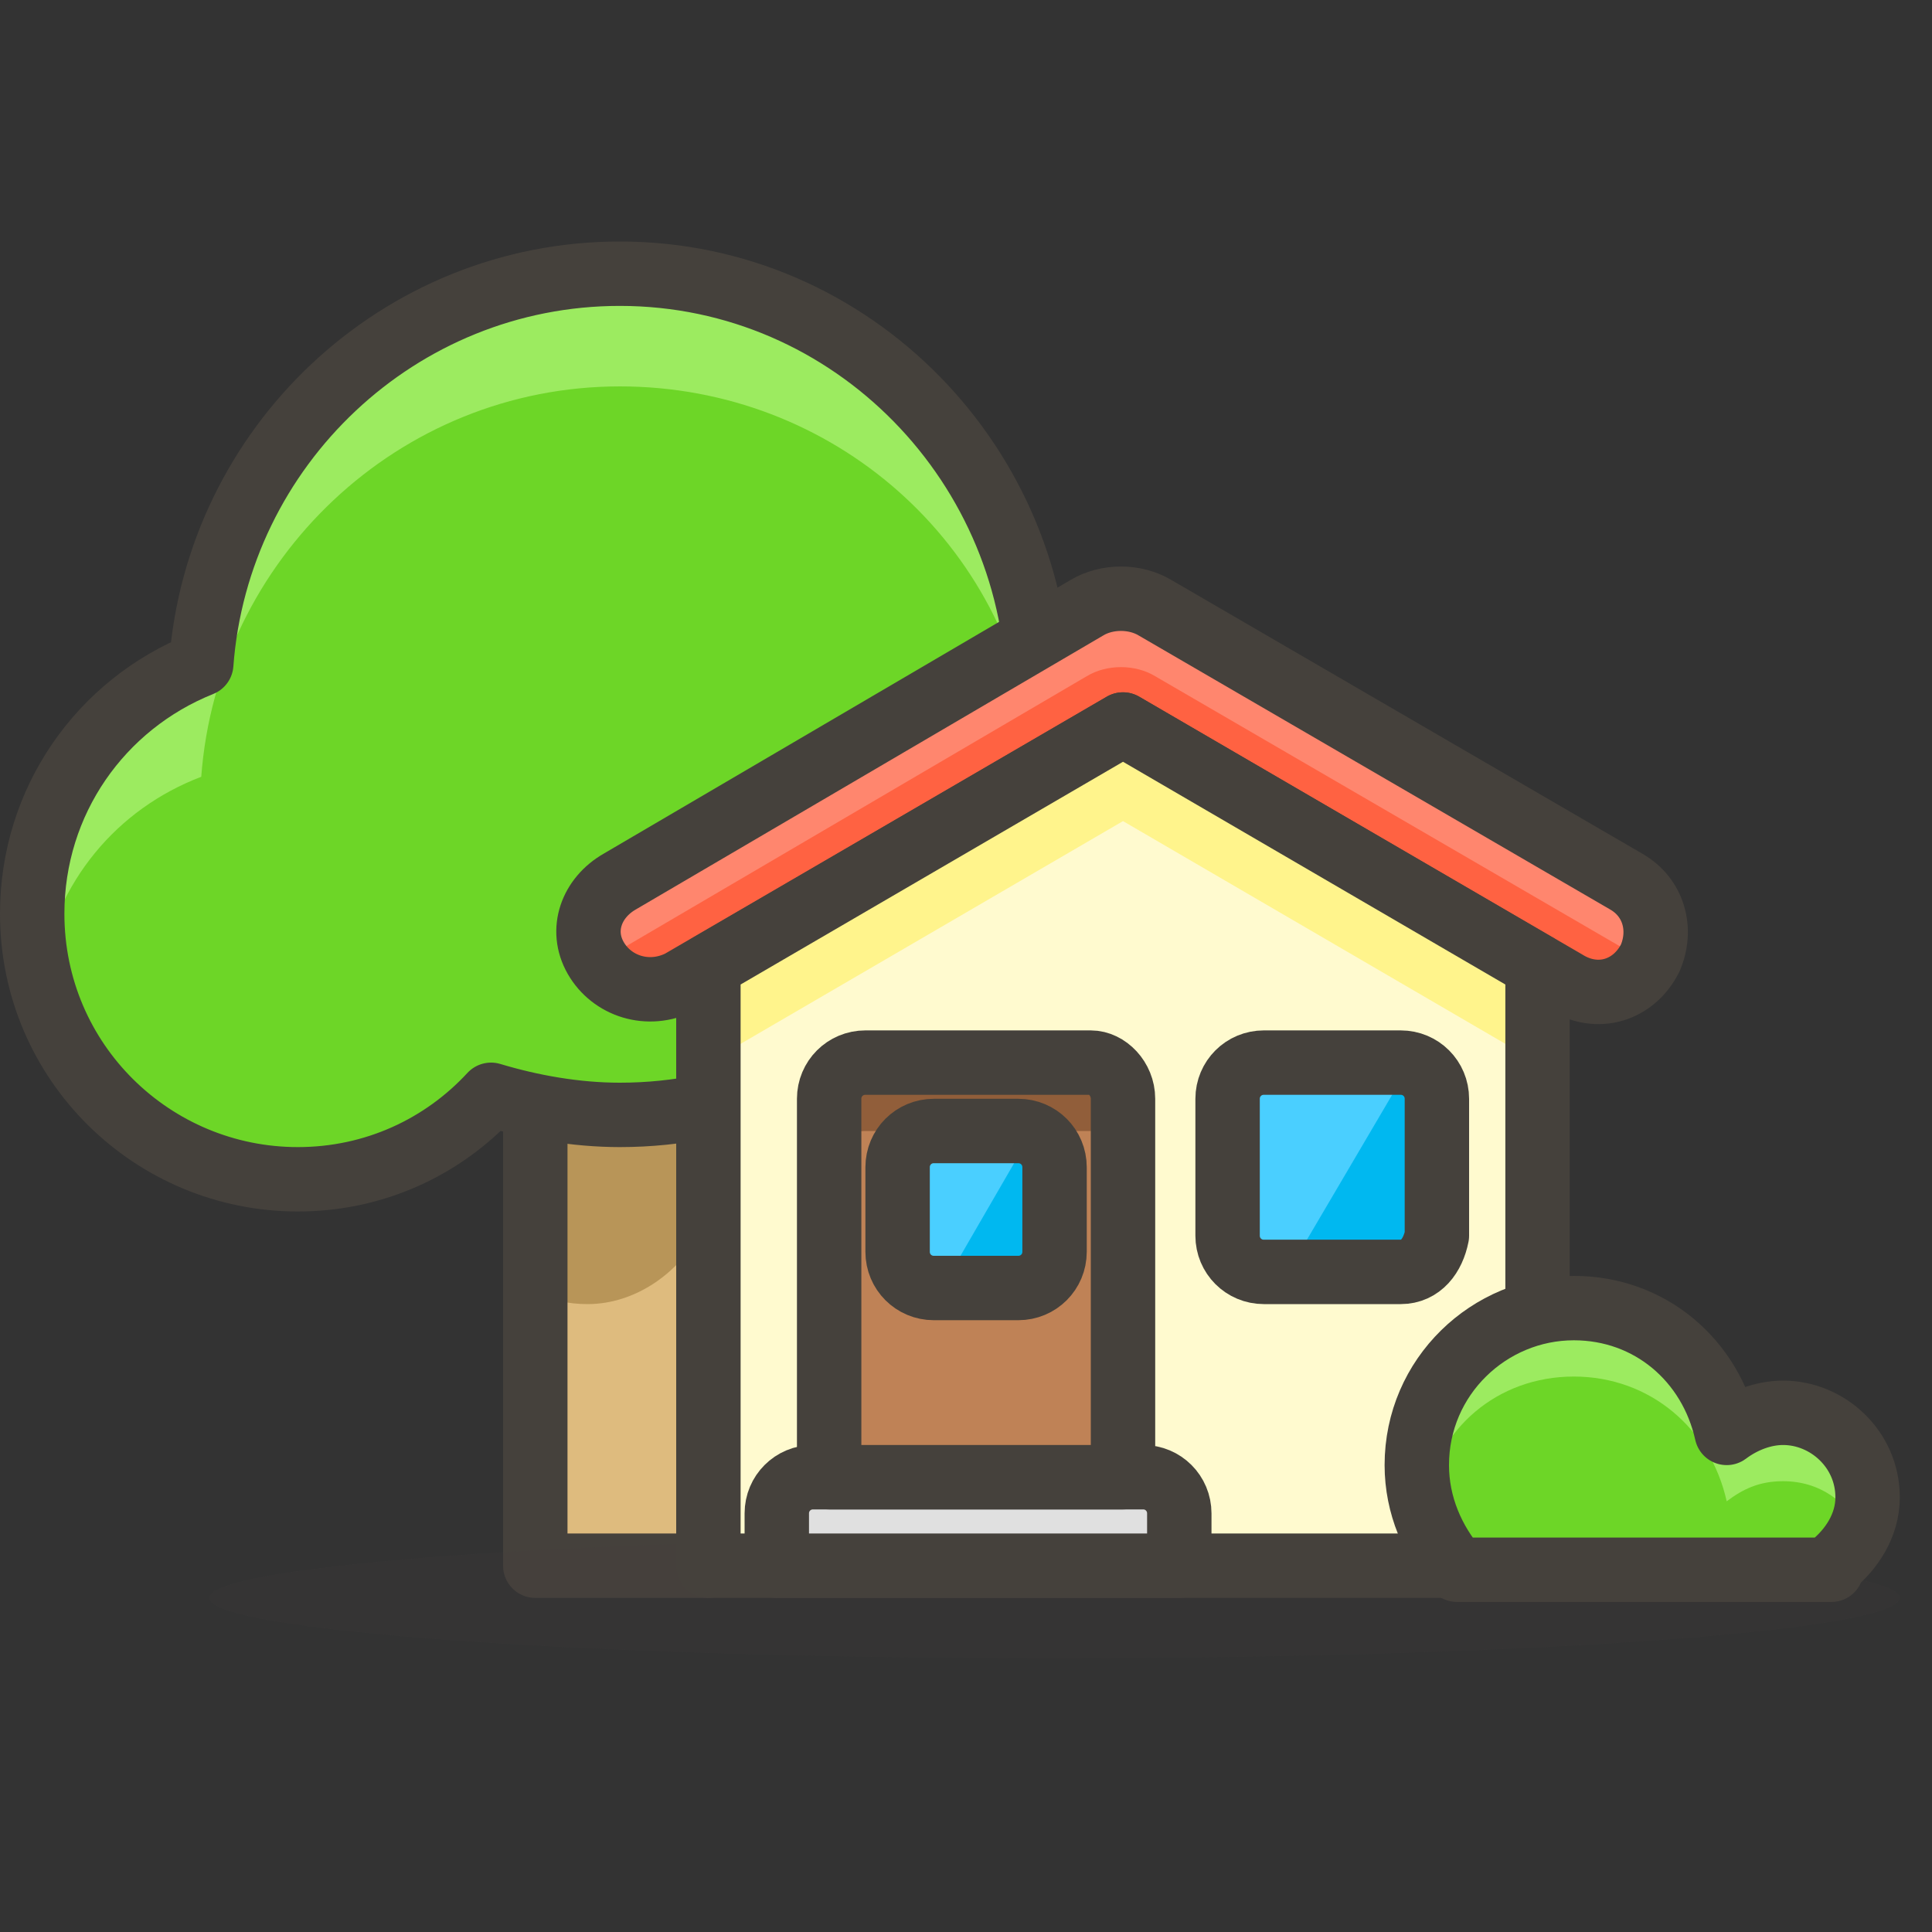 <svg width="30" height="30" viewBox="0 0 30 30" fill="none" xmlns="http://www.w3.org/2000/svg">
<rect x="0" y="0" width="30" height="30" fill="#333333" stroke="none"/>
<path d="M8.312 10.375H11V24.312H8.312V10.375Z" fill="#DEBB7E"/>
<path d="M8.312 20.062C8.562 20.188 8.812 20.25 9.125 20.25C9.875 20.25 10.562 19.75 10.875 19.125C10.938 19.125 11 19.125 11 19.188V10.375H8.312V20.062Z" fill="#B89558"/>
<path d="M8.312 10.375H11V24.312H8.312V10.375Z" stroke="#45413C" stroke-miterlimit="10" stroke-linecap="round" stroke-linejoin="round"/>
<path d="M9.625 4.25C6.188 4.25 3.375 6.938 3.125 10.312C1.562 10.938 0.5 12.438 0.5 14.188C0.5 16.5 2.375 18.312 4.625 18.312C5.812 18.312 6.875 17.812 7.625 17C8.25 17.188 8.938 17.312 9.625 17.312C13.25 17.312 16.125 14.375 16.125 10.812C16.125 7.25 13.25 4.25 9.625 4.25Z" fill="#6DD627"/>
<path d="M3.125 12.062C3.375 8.688 6.188 6 9.625 6C12.938 6 15.688 8.438 16.062 11.688C16.125 11.375 16.125 11.125 16.125 10.812C16.125 7.188 13.188 4.312 9.625 4.312C6.188 4.312 3.375 7 3.125 10.375C1.562 11 0.5 12.5 0.5 14.25C0.5 14.562 0.562 14.875 0.625 15.125C0.875 13.688 1.812 12.562 3.125 12.062Z" fill="#9CEB60"/>
<path d="M9.625 4.25C6.188 4.25 3.375 6.938 3.125 10.312C1.562 10.938 0.5 12.438 0.5 14.188C0.5 16.5 2.375 18.312 4.625 18.312C5.812 18.312 6.875 17.812 7.625 17C8.25 17.188 8.938 17.312 9.625 17.312C13.25 17.312 16.125 14.375 16.125 10.812C16.125 7.25 13.25 4.25 9.625 4.25Z" stroke="#45413C" stroke-miterlimit="10" stroke-linecap="round" stroke-linejoin="round"/>
<path d="M9.625 13.688L16.875 9.438C17.187 9.25 17.625 9.25 17.937 9.438L25.25 13.688C25.687 13.938 25.812 14.438 25.625 14.875C25.375 15.375 24.812 15.562 24.312 15.25L17.437 11.25L10.562 15.25C10.062 15.5 9.5 15.312 9.25 14.875C9 14.438 9.187 13.938 9.625 13.688Z" fill="#FF6242"/>
<path d="M9.312 15C9.375 14.875 9.5 14.812 9.625 14.75L16.875 10.5C17.187 10.312 17.625 10.312 17.937 10.5L25.25 14.75C25.375 14.812 25.5 14.938 25.562 15C25.562 14.938 25.625 14.938 25.625 14.875C25.812 14.438 25.687 13.938 25.25 13.688L17.937 9.438C17.625 9.25 17.187 9.25 16.875 9.438L9.562 13.688C9.125 13.938 9 14.438 9.187 14.875C9.25 14.938 9.25 15 9.312 15Z" fill="#FF866E"/>
<path d="M9.625 13.688L16.875 9.438C17.187 9.25 17.625 9.25 17.937 9.438L25.25 13.688C25.687 13.938 25.812 14.438 25.625 14.875C25.375 15.375 24.812 15.562 24.312 15.25L17.437 11.25L10.562 15.25C10.062 15.5 9.5 15.312 9.25 14.875C9 14.438 9.187 13.938 9.625 13.688Z" stroke="#45413C" stroke-miterlimit="10" stroke-linecap="round" stroke-linejoin="round"/>
<path opacity="0.15" d="M16.375 25.75C23.624 25.75 29.5 25.33 29.5 24.812C29.5 24.295 23.624 23.875 16.375 23.875C9.126 23.875 3.25 24.295 3.25 24.812C3.25 25.33 9.126 25.75 16.375 25.75Z" fill="#45413C"/>
<path d="M23.875 24.312H11V15L17.438 11.25L23.875 15V24.312Z" fill="#FFFACF"/>
<path d="M17.438 11.25L11 15V16.5L17.438 12.75L23.875 16.5V15L17.438 11.25Z" fill="#FFF48C"/>
<path d="M23.875 24.312H11V15L17.438 11.25L23.875 15V24.312Z" stroke="#45413C" stroke-miterlimit="10" stroke-linecap="round" stroke-linejoin="round"/>
<path d="M18.25 24.312H12.062V23.5C12.062 23.188 12.312 22.938 12.625 22.938H17.75C18.062 22.938 18.312 23.188 18.312 23.5V24.312H18.25Z" fill="#E0E0E0" stroke="#45413C" stroke-miterlimit="10" stroke-linecap="round" stroke-linejoin="round"/>
<path d="M16.938 16.5H13.438C13.125 16.5 12.875 16.75 12.875 17.062V22.938H17.438V17.062C17.438 16.75 17.188 16.5 16.938 16.5Z" fill="#BF8256"/>
<path d="M16.938 16.5H13.438C13.125 16.5 12.875 16.75 12.875 17.062V18.125C12.875 17.812 13.125 17.562 13.438 17.562H16.938C17.25 17.562 17.5 17.812 17.5 18.125V17.062C17.438 16.75 17.188 16.5 16.938 16.5Z" fill="#915E3A"/>
<path d="M16.938 16.5H13.438C13.125 16.5 12.875 16.75 12.875 17.062V22.938H17.438V17.062C17.438 16.75 17.188 16.5 16.938 16.5Z" stroke="#45413C" stroke-miterlimit="10" stroke-linecap="round" stroke-linejoin="round"/>
<path d="M21.75 19.75H19.625C19.312 19.75 19.062 19.5 19.062 19.188V17.062C19.062 16.75 19.312 16.5 19.625 16.5H21.75C22.062 16.5 22.312 16.75 22.312 17.062V19.188C22.25 19.5 22.062 19.75 21.75 19.75Z" fill="#00B8F0"/>
<path d="M21.75 16.5H19.625C19.312 16.5 19.062 16.75 19.062 17.062V19.188C19.062 19.5 19.312 19.75 19.625 19.75H20L21.875 16.562C21.812 16.562 21.75 16.5 21.75 16.5Z" fill="#4ACFFF"/>
<path d="M15.812 20H14.5C14.188 20 13.938 19.75 13.938 19.438V18.125C13.938 17.812 14.188 17.562 14.5 17.562H15.812C16.125 17.562 16.375 17.812 16.375 18.125V19.438C16.375 19.75 16.125 20 15.812 20Z" fill="#00B8F0"/>
<path d="M15.812 17.562H14.5C14.188 17.562 13.938 17.812 13.938 18.125V19.438C13.938 19.75 14.188 20 14.5 20H14.625L16 17.625C15.938 17.625 15.875 17.562 15.812 17.562Z" fill="#4ACFFF"/>
<path d="M21.75 19.75H19.625C19.312 19.75 19.062 19.5 19.062 19.188V17.062C19.062 16.75 19.312 16.5 19.625 16.5H21.75C22.062 16.5 22.312 16.75 22.312 17.062V19.188C22.25 19.5 22.062 19.75 21.75 19.75Z" stroke="#45413C" stroke-miterlimit="10" stroke-linecap="round" stroke-linejoin="round"/>
<path d="M15.812 20H14.5C14.188 20 13.938 19.75 13.938 19.438V18.125C13.938 17.812 14.188 17.562 14.5 17.562H15.812C16.125 17.562 16.375 17.812 16.375 18.125V19.438C16.375 19.75 16.125 20 15.812 20Z" stroke="#45413C" stroke-miterlimit="10" stroke-linecap="round" stroke-linejoin="round"/>
<path d="M28.438 24.312C28.75 24.062 29 23.688 29 23.25C29 22.5 28.375 21.938 27.688 21.938C27.375 21.938 27.062 22.062 26.812 22.25C26.562 21.125 25.625 20.312 24.438 20.312C23.125 20.312 22 21.375 22 22.75C22 23.375 22.25 23.938 22.625 24.375H28.438V24.312Z" fill="#6DD627"/>
<path d="M24.438 21.375C25.625 21.375 26.562 22.188 26.812 23.312C27.062 23.125 27.312 23 27.688 23C28.25 23 28.688 23.312 28.938 23.812C29 23.625 29.062 23.5 29.062 23.25C29.062 22.5 28.438 21.938 27.75 21.938C27.438 21.938 27.125 22.062 26.875 22.25C26.625 21.125 25.688 20.312 24.5 20.312C23.188 20.312 22.062 21.375 22.062 22.75C22.062 22.938 22.062 23.125 22.125 23.312C22.312 22.188 23.25 21.375 24.438 21.375Z" fill="#9CEB60"/>
<path d="M28.438 24.312C28.75 24.062 29 23.688 29 23.25C29 22.5 28.375 21.938 27.688 21.938C27.375 21.938 27.062 22.062 26.812 22.25C26.562 21.125 25.625 20.312 24.438 20.312C23.125 20.312 22 21.375 22 22.75C22 23.375 22.25 23.938 22.625 24.375H28.438V24.312Z" stroke="#45413C" stroke-miterlimit="10" stroke-linecap="round" stroke-linejoin="round"/>
</svg>
